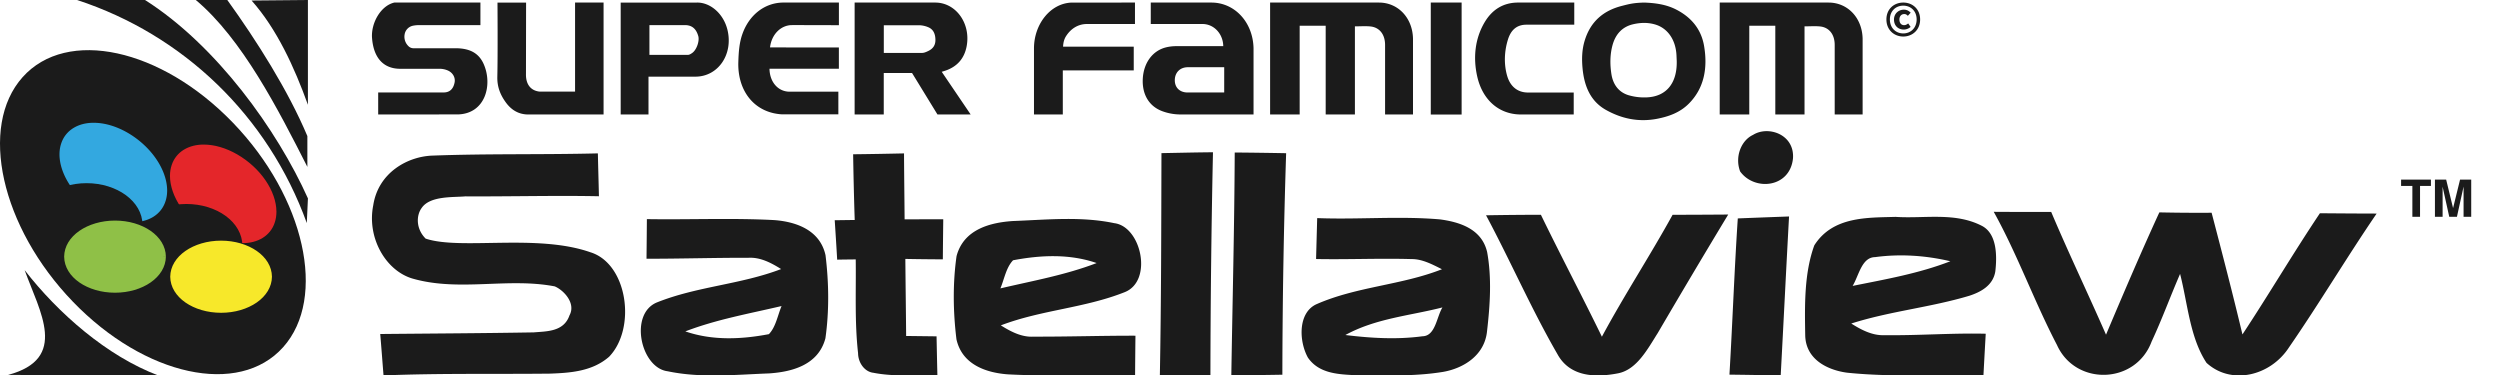 <?xml version="1.0" encoding="UTF-8" standalone="no"?>
<svg
   xmlns:dc="http://purl.org/dc/elements/1.1/"
   xmlns:cc="http://creativecommons.org/ns#"
   xmlns:rdf="http://www.w3.org/1999/02/22-rdf-syntax-ns#"
   xmlns:svg="http://www.w3.org/2000/svg"
   xmlns="http://www.w3.org/2000/svg"
   xmlns:sodipodi="http://sodipodi.sourceforge.net/DTD/sodipodi-0.dtd"
   xmlns:inkscape="http://www.inkscape.org/namespaces/inkscape"
   viewBox="0 0 189 28.385"
   version="1.1"
   id="svg36"
   sodipodi:docname="logo.svg"
   width="189"
   height="28.385"
   inkscape:version="0.92.4 5da689c313, 2019-01-14">
  <defs
     id="defs40" />
  <sodipodi:namedview
     pagecolor="#ffffff"
     bordercolor="#666666"
     borderopacity="1"
     objecttolerance="10"
     gridtolerance="10"
     guidetolerance="10"
     inkscape:pageopacity="0"
     inkscape:pageshadow="2"
     inkscape:window-width="471"
     inkscape:window-height="442"
     id="namedview38"
     showgrid="false"
     inkscape:zoom="1.4505475"
     inkscape:cx="93.412966"
     inkscape:cy="14.19283"
     inkscape:window-x="0"
     inkscape:window-y="0"
     inkscape:window-maximized="0"
     inkscape:current-layer="svg36">
    <inkscape:grid
       type="xygrid"
       id="grid44"
       originx="-3.5709178e-05"
       originy="0" />
  </sodipodi:namedview>
  <g
     id="g4"
     style="fill:#1b1b1b"
     transform="translate(-3.5709179e-5)">
    <path
       d="m 64.497,11.663 c 1.282,-0.014 2.564,-0.038 3.847,-0.066 0.008,1.661 0.032,3.322 0.044,4.987 0.973,-0.005 1.945,-0.009 2.922,-0.005 -0.012,1.008 -0.024,2.02 -0.032,3.028 -0.945,-0.005 -1.889,-0.014 -2.834,-0.033 0.016,1.945 0.044,3.885 0.06,5.825 l 2.299,0.028 c 0.02,0.984 0.04,1.968 0.064,2.953 -1.612,-0.038 -3.244,0.114 -4.843,-0.199 -0.639,-0.071 -1.146,-0.729 -1.154,-1.486 -0.265,-2.347 -0.145,-4.722 -0.177,-7.084 -0.47,0.005 -0.937,0.009 -1.403,0.019 -0.056,-0.994 -0.121,-1.987 -0.185,-2.981 0.502,-0.005 1.009,-0.014 1.511,-0.019 a 304.578,304.578 0 0 1 -0.119,-4.967 z m 23.309,-0.086 c 1.298,-0.024 2.593,-0.057 3.895,-0.066 A 839.678,839.678 0 0 0 91.508,28.385 541.233,541.233 0 0 0 87.685,28.38 c 0.105,-5.598 0.105,-11.2 0.121,-16.803 z m 5.539,-0.047 c 1.294,0.009 2.589,0.028 3.887,0.052 a 540.326,540.326 0 0 0 -0.285,16.746 c -1.286,0.024 -2.572,0.033 -3.859,0.057 0.088,-5.617 0.233,-11.234 0.257,-16.855 z m 39.185,-1.333 c 1.158,-0.724 3.155,-0.028 3.019,1.784 -0.229,2.224 -2.91,2.484 -3.995,0.979 -0.41,-1.079 0.056,-2.332 0.976,-2.763 z M 28.217,15.523 c 0.374,-2.461 2.597,-3.719 4.546,-3.762 4.144,-0.151 8.292,-0.062 12.436,-0.166 0.024,1.079 0.056,2.158 0.08,3.241 -3.364,-0.066 -6.729,0.028 -10.097,0.009 -0.9,0.085 -2.667,-0.057 -3.302,0.875 -0.405,0.54 -0.46,1.562 0.299,2.319 2.652,0.885 8.405,-0.388 12.456,1.032 2.81,0.866 3.489,5.735 1.419,7.893 -1.27,1.117 -2.946,1.226 -4.474,1.282 -4.192,0.047 -8.389,-0.038 -12.585,0.137 -0.084,-1.046 -0.161,-2.091 -0.249,-3.132 3.871,-0.038 7.741,-0.057 11.612,-0.123 0.953,-0.085 2.263,-0.033 2.693,-1.282 0.506,-0.918 -0.43,-1.907 -1.113,-2.196 -3.517,-0.677 -7.159,0.402 -10.652,-0.563 -2.08,-0.543 -3.567,-3.075 -3.069,-5.564 z m 71.362,0.965 c 3.099,0.123 6.206,-0.17 9.297,0.099 1.375,0.189 3.139,0.667 3.553,2.475 0.354,1.945 0.221,3.979 -0.004,5.934 -0.173,1.926 -1.865,2.858 -3.304,3.114 -2.267,0.374 -4.562,0.265 -6.841,0.246 -1.19,-0.066 -2.597,-0.147 -3.404,-1.325 -0.699,-1.273 -0.744,-3.421 0.667,-4.041 3.051,-1.334 6.383,-1.424 9.47,-2.636 -0.732,-0.364 -1.479,-0.771 -2.291,-0.767 -2.408,-0.071 -4.819,0.043 -7.227,-0.005 l 0.084,-3.094 m 2.13,8.839 c 1.929,0.237 3.891,0.355 5.824,0.095 0.989,-0.014 1.065,-1.438 1.515,-2.181 -2.455,0.629 -5.032,0.823 -7.339,2.086 z m 10.636,-9.051 c 1.383,-0.024 2.765,-0.038 4.148,-0.038 1.503,3.095 3.103,6.123 4.61,9.218 1.692,-3.147 3.626,-6.095 5.346,-9.218 1.399,0 2.802,-0.009 4.204,-0.019 a 743.423,743.423 0 0 0 -5.326,8.957 c -0.78,1.235 -1.588,2.759 -2.982,3.043 -1.58,0.312 -3.618,0.35 -4.598,-1.438 -1.958,-3.383 -3.549,-7.041 -5.402,-10.505 z m 19.032,0.236 c 1.29,-0.052 2.581,-0.099 3.875,-0.147 -0.221,4.003 -0.414,8.011 -0.631,12.019 a 560.334,560.334 0 0 0 -3.875,-0.062 c 0.233,-3.936 0.37,-7.877 0.631,-11.81 z m 5.784,2.037 c 1.399,-2.21 4.044,-2.087 6.146,-2.153 2.179,0.147 4.514,-0.383 6.564,0.7 1.085,0.601 1.113,2.205 0.977,3.407 -0.165,1.103 -1.15,1.59 -1.961,1.855 -2.946,0.885 -5.997,1.164 -8.931,2.101 0.784,0.497 1.624,0.927 2.536,0.88 2.54,0.033 5.085,-0.17 7.629,-0.109 -0.06,1.05 -0.117,2.101 -0.173,3.151 -3.429,-0.071 -6.869,0.147 -10.286,-0.203 -1.351,-0.17 -3.139,-0.913 -3.187,-2.811 -0.038,-2.271 -0.086,-4.694 0.686,-6.818 m 2.898,3.066 c 2.48,-0.502 4.988,-0.932 7.388,-1.864 -1.869,-0.44 -3.798,-0.568 -5.692,-0.312 -1.013,0.014 -1.222,1.391 -1.696,2.176 z m 10.667,-5.601 c 1.447,0.009 2.894,0.014 4.345,0.009 1.322,3.128 2.785,6.17 4.144,9.279 1.31,-3.104 2.633,-6.199 4.032,-9.246 1.314,0.028 2.633,0.038 3.951,0.028 0.8,3.057 1.596,6.118 2.331,9.199 1.994,-3.019 3.847,-6.161 5.856,-9.161 1.427,0.009 2.858,0.024 4.289,0.024 -2.267,3.317 -4.341,6.809 -6.624,10.112 -1.407,2.172 -4.369,2.882 -6.238,1.173 -1.262,-1.916 -1.419,-4.472 -1.998,-6.724 -0.736,1.694 -1.371,3.445 -2.15,5.11 -1.21,3.256 -5.76,3.374 -7.159,0.26 -1.712,-3.277 -2.986,-6.84 -4.779,-10.063 z m -78.411,3.351 c 0.547,-2.082 2.649,-2.546 4.253,-2.655 2.552,-0.095 5.145,-0.369 7.669,0.161 2.05,0.251 2.942,4.363 0.796,5.214 -3.043,1.211 -6.311,1.344 -9.369,2.513 0.768,0.483 1.592,0.909 2.484,0.852 2.564,0.009 5.129,-0.076 7.693,-0.071 -0.012,0.998 -0.02,1.997 -0.028,2.995 -3.195,-0.052 -6.391,0.095 -9.582,-0.071 -1.527,-0.104 -3.481,-0.658 -3.923,-2.655 -0.254,-2.072 -0.286,-4.216 0.007,-6.283 m 4.273,0.312 c -0.523,0.544 -0.659,1.41 -0.957,2.125 2.436,-0.573 4.908,-1.008 7.275,-1.916 C 80.86,19.18 78.67,19.279 76.588,19.677 Z m -14.186,5.897 c -0.547,2.082 -2.649,2.546 -4.253,2.655 -2.552,0.095 -5.145,0.369 -7.669,-0.161 -2.05,-0.251 -2.942,-4.363 -0.796,-5.214 3.043,-1.211 6.311,-1.344 9.369,-2.513 -0.768,-0.483 -1.592,-0.909 -2.484,-0.852 -2.564,-0.009 -5.129,0.076 -7.693,0.071 0.012,-0.998 0.02,-1.997 0.028,-2.995 3.195,0.052 6.391,-0.095 9.582,0.071 1.527,0.104 3.481,0.658 3.923,2.655 0.254,2.072 0.286,4.216 -0.007,6.283 m -4.273,-0.312 c 0.523,-0.544 0.659,-1.41 0.957,-2.125 -2.436,0.573 -4.908,1.008 -7.275,1.916 2.045,0.706 4.236,0.607 6.318,0.209 z M 183.778,14.059 h -0.823 v 2.333 h -0.58 v -2.333 h -0.853 v -0.483 h 2.256 z m 3.048,2.333 h -0.58 v -2.287 l -0.502,2.287 h -0.58 l -0.503,-2.276 v 2.276 h -0.58 v -2.816 h 0.848 l 0.523,2.156 0.529,-2.156 h 0.843 v 2.816 z"
       id="path2"
       inkscape:connector-curvature="0" />
  </g>
  <path
     d="M 23.194,16.863 C 20.261,8.755 13.851,2.625 5.828,0 h 5.136 c 5.403,3.431 9.996,9.834 12.315,14.998 z m -4.175,-16.823 c 1.912,2.145 3.246,5.071 4.259,7.881 V 0 Z M 14.803,0 h 2.381 c 2.219,3.08 4.594,6.824 6.053,10.288 v 2.328 c -2.199,-4.33 -4.926,-9.676 -8.434,-12.616 z M 0.61,28.344 C 5.214,27.113 3.002,23.575 1.863,20.423 c 2.527,3.254 6.214,6.493 10.103,7.962 z"
     id="path6"
     inkscape:connector-curvature="0"
     style="fill:#1b1b1b" />
  <path
     d="m 17.607,9.275 c 5.437,5.637 7.14,13.238 3.798,16.973 -3.339,3.737 -10.457,2.195 -15.896,-3.442 -5.437,-5.639 -7.139,-13.238 -3.798,-16.975 3.34,-3.735 10.457,-2.195 15.896,3.444 z"
     id="path8"
     inkscape:connector-curvature="0"
     style="fill:#1b1b1b" />
  <path
     d="m 20.545,16.759 c -0.513,1.539 -2.573,1.845 -4.6,0.683 -2.027,-1.163 -3.251,-3.353 -2.738,-4.891 0.513,-1.538 2.573,-1.845 4.6,-0.683 2.027,1.162 3.251,3.351 2.738,4.89"
     id="path10"
     inkscape:connector-curvature="0"
     style="fill:#e4262a" />
  <path
     d="m 20.319,16.687 c -0.271,0.8 -0.988,1.22 -1.978,1.227 -0.681,0 -1.478,-0.215 -2.275,-0.673 -1.654,-0.943 -2.746,-2.62 -2.738,-3.939 0,-0.24 0.034,-0.468 0.105,-0.678 0.271,-0.801 0.988,-1.22 1.977,-1.228 0.681,0 1.478,0.215 2.276,0.673 1.654,0.942 2.746,2.618 2.737,3.937 0,0.24 -0.035,0.467 -0.105,0.679 l 0.453,0.144 c 0.087,-0.263 0.128,-0.54 0.128,-0.823 -0.008,-1.556 -1.198,-3.316 -2.973,-4.339 -0.861,-0.493 -1.734,-0.736 -2.517,-0.737 -1.126,-0.007 -2.095,0.531 -2.43,1.549 -0.088,0.262 -0.129,0.54 -0.129,0.823 0.008,1.557 1.198,3.316 2.973,4.341 0.86,0.493 1.733,0.736 2.516,0.737 1.126,0.007 2.095,-0.531 2.431,-1.549 z"
     id="path12"
     inkscape:connector-curvature="0"
     style="fill:#e4262a" />
  <path
     d="m 18.111,18.58 c 0,1.629 -1.796,2.949 -4.014,2.949 -2.218,0 -4.014,-1.319 -4.014,-2.948 -0.002,-1.629 1.796,-2.949 4.012,-2.949 2.218,-0.002 4.016,1.319 4.016,2.948"
     id="path14"
     inkscape:connector-curvature="0"
     style="fill:#1b1b1b" />
  <path
     d="m 17.894,18.58 c 0,0.735 -0.404,1.411 -1.089,1.916 -0.684,0.503 -1.644,0.822 -2.708,0.822 -1.065,0 -2.025,-0.318 -2.709,-0.821 -0.685,-0.504 -1.089,-1.18 -1.089,-1.915 0,-0.736 0.404,-1.412 1.089,-1.917 0.684,-0.503 1.643,-0.821 2.707,-0.821 1.066,0 2.026,0.318 2.71,0.821 0.685,0.504 1.089,1.18 1.089,1.915 h 0.433 c -0.014,-1.795 -1.936,-3.156 -4.232,-3.159 -2.292,0.003 -4.214,1.363 -4.228,3.161 0.014,1.796 1.936,3.156 4.23,3.159 2.295,-0.003 4.216,-1.365 4.23,-3.161 z"
     id="path16"
     inkscape:connector-curvature="0"
     style="fill:#1b1b1b" />
  <path
     d="m 20.367,20.919 c 0,1.403 -1.635,2.541 -3.652,2.541 -2.019,0 -3.654,-1.138 -3.654,-2.539 0,-1.403 1.635,-2.541 3.652,-2.541 2.017,0 3.654,1.136 3.654,2.539"
     id="path18"
     inkscape:connector-curvature="0"
     style="fill:#f7e82a" />
  <path
     d="m 20.176,20.919 c 0,0.627 -0.364,1.208 -0.989,1.644 -0.623,0.434 -1.5,0.71 -2.471,0.71 -0.973,0 -1.85,-0.275 -2.473,-0.709 -0.625,-0.436 -0.989,-1.016 -0.989,-1.642 0,-0.627 0.364,-1.208 0.989,-1.644 0.623,-0.434 1.5,-0.71 2.472,-0.71 0.972,0 1.849,0.275 2.473,0.709 0.623,0.435 0.988,1.015 0.988,1.642 h 0.383 c -0.016,-1.561 -1.767,-2.725 -3.846,-2.726 -2.079,10e-4 -3.828,1.167 -3.844,2.728 0.016,1.559 1.765,2.725 3.846,2.726 2.079,-10e-4 3.828,-1.167 3.844,-2.728 z"
     id="path20"
     inkscape:connector-curvature="0"
     style="fill:#f7e82a" />
  <path
     d="m 12.278,15.158 c -0.519,1.552 -2.602,1.859 -4.652,0.689 -2.049,-1.171 -3.289,-3.378 -2.77,-4.928 0.519,-1.552 2.602,-1.861 4.652,-0.691 2.049,1.171 3.291,3.378 2.77,4.93"
     id="path22"
     inkscape:connector-curvature="0"
     style="fill:#33a8e0" />
  <path
     d="m 12.05,15.085 c -0.274,0.807 -0.999,1.23 -2,1.237 -0.689,0 -1.496,-0.217 -2.303,-0.678 -1.673,-0.949 -2.777,-2.641 -2.769,-3.969 0,-0.241 0.035,-0.47 0.106,-0.682 0.274,-0.808 1,-1.231 2.001,-1.239 0.689,0 1.494,0.217 2.301,0.678 1.672,0.949 2.778,2.64 2.769,3.968 a 2.14,2.14 0 0 1 -0.105,0.685 l 0.457,0.146 c 0.089,-0.265 0.13,-0.545 0.13,-0.831 -0.008,-1.57 -1.214,-3.344 -3.008,-4.375 -0.87,-0.497 -1.752,-0.742 -2.544,-0.742 -1.139,-0.007 -2.119,0.535 -2.458,1.563 -0.089,0.264 -0.13,0.544 -0.13,0.829 0.008,1.569 1.213,3.344 3.007,4.375 0.871,0.497 1.754,0.742 2.545,0.743 1.138,0.007 2.118,-0.535 2.457,-1.561 z"
     id="path24"
     inkscape:connector-curvature="0"
     style="fill:#33a8e0" />
  <path
     d="m 10.561,17.008 c 0,1.629 -1.796,2.949 -4.014,2.949 -2.218,0 -4.014,-1.321 -4.014,-2.949 -0.002,-1.629 1.796,-2.949 4.012,-2.949 2.218,0 4.016,1.319 4.016,2.948"
     id="path26"
     inkscape:connector-curvature="0"
     style="fill:#1b1b1b" />
  <path
     d="m 10.344,17.008 c 0,0.735 -0.404,1.411 -1.089,1.916 -0.684,0.503 -1.644,0.822 -2.708,0.822 -1.065,0 -2.025,-0.318 -2.709,-0.822 -0.685,-0.505 -1.089,-1.181 -1.089,-1.916 0,-0.736 0.404,-1.412 1.089,-1.917 0.684,-0.503 1.643,-0.821 2.707,-0.821 1.065,0 2.025,0.318 2.709,0.821 0.685,0.505 1.09,1.18 1.09,1.915 h 0.433 c -0.014,-1.797 -1.938,-3.156 -4.232,-3.159 -2.292,0.003 -4.214,1.363 -4.228,3.161 0.014,1.796 1.935,3.158 4.23,3.161 2.295,-0.003 4.216,-1.365 4.23,-3.161 z"
     id="path28"
     inkscape:connector-curvature="0"
     style="fill:#1b1b1b" />
  <path
     d="m 12.348,19.404 c 0,1.401 -1.635,2.539 -3.654,2.539 -2.017,0 -3.652,-1.136 -3.652,-2.539 -0.002,-1.403 1.633,-2.539 3.652,-2.541 2.017,0 3.652,1.138 3.654,2.539"
     id="path30"
     inkscape:connector-curvature="0"
     style="fill:#8fc047" />
  <path
     d="m 12.156,19.404 c 0,0.626 -0.364,1.207 -0.989,1.642 -0.624,0.434 -1.501,0.71 -2.473,0.709 -0.972,0 -1.848,-0.275 -2.472,-0.709 -0.625,-0.436 -0.989,-1.016 -0.989,-1.643 0,-0.628 0.364,-1.208 0.989,-1.644 0.623,-0.434 1.5,-0.709 2.472,-0.71 0.972,0 1.848,0.275 2.472,0.709 0.625,0.436 0.99,1.017 0.991,1.643 h 0.383 c -0.018,-1.559 -1.766,-2.725 -3.846,-2.726 -2.08,0.003 -3.828,1.166 -3.844,2.728 0.016,1.561 1.765,2.725 3.844,2.726 2.081,-0.001 3.829,-1.167 3.846,-2.726 h -0.384 z"
     id="path32"
     inkscape:connector-curvature="0"
     style="fill:#8fc047" />
  <path
     d="m 98.255,8.655 h -2.235 V 0.194 h 8.231 c 1.422,0 2.533,1.128 2.572,2.722 v 5.74 h -2.111 v -5.26 c 0,-0.782 -0.411,-1.324 -1.104,-1.396 -0.38,-0.039 -0.765,-0.007 -1.177,-0.007 v 6.662 h -2.209 V 1.946 h -1.967 z m 33.99,0 h -2.235 V 0.194 h 8.231 c 1.423,0 2.534,1.128 2.573,2.722 v 5.74 h -2.111 v -5.26 c 0,-0.782 -0.411,-1.324 -1.104,-1.396 -0.38,-0.039 -0.765,-0.007 -1.177,-0.007 v 6.662 h -2.209 V 1.946 h -1.967 z m -61.05,-3.227 2.188,3.227 h -2.51 l -1.923,-3.138 h -2.138 v 3.138 h -2.202 V 0.194 h 6.094 c 1.569,0.001 2.693,1.583 2.377,3.29 -0.174,0.943 -0.716,1.521 -1.514,1.823 -0.111,0.042 -0.224,0.074 -0.372,0.121 z M 66.816,4 h 2.905 c 0.152,-0.002 0.31,-0.076 0.454,-0.144 0.32,-0.153 0.541,-0.397 0.543,-0.822 0.001,-0.451 -0.146,-0.809 -0.534,-0.973 a 1.9,1.9 0 0 0 -0.689,-0.153 h -2.679 z m 27.953,4.652 h -5.613 a 3.984,3.984 0 0 1 -1.246,-0.231 c -1.035,-0.364 -1.576,-1.278 -1.516,-2.461 0.062,-1.209 0.745,-2.137 1.77,-2.383 0.239,-0.057 0.488,-0.086 0.733,-0.088 h 3.581 c 0.098,0 -0.098,0 0,0 -0.013,-0.923 -0.693,-1.67 -1.564,-1.674 h -3.916 V 0.194 h 4.581 c 1.76,0 3.136,1.473 3.189,3.437 v 5.021 z m -2.219,-3.57 h -2.748 c -0.582,0 -0.978,0.39 -0.987,0.971 -0.008,0.565 0.373,0.938 0.965,0.939 h 2.769 c 0.001,0.001 0.001,-1.23 0.001,-1.91 z m -63.959,3.57 V 6.99 h 4.944 c 0.457,0 0.735,-0.254 0.833,-0.756 0.072,-0.37 -0.135,-0.748 -0.533,-0.914 a 1.574,1.574 0 0 0 -0.575,-0.12 h -3.05 c -1.244,-0.021 -1.971,-0.849 -2.083,-2.322 -0.087,-1.147 0.668,-2.456 1.69,-2.685 h 6.503 v 1.705 h -0.313 c -1.451,0 -2.902,-10e-4 -4.352,0.002 -0.137,0 -0.277,0.013 -0.411,0.04 a 0.802,0.802 0 0 0 -0.657,0.675 0.986,0.986 0 0 0 0.353,0.928 0.543,0.543 0 0 0 0.329,0.105 h 3.286 c 0.815,0.026 1.58,0.26 1.994,1.156 0.722,1.565 0.166,3.813 -1.961,3.847 z M 124.3,0.194 c 0.844,0.031 1.665,0.139 2.433,0.535 1.068,0.551 1.866,1.418 2.093,2.732 0.285,1.656 0.024,3.203 -1.161,4.385 -0.672,0.671 -1.522,0.967 -2.393,1.135 -1.352,0.26 -2.646,0.015 -3.872,-0.677 -1.147,-0.647 -1.628,-1.768 -1.758,-3.126 -0.065,-0.683 -0.052,-1.367 0.138,-2.031 0.449,-1.563 1.491,-2.364 2.853,-2.707 0.544,-0.138 0.857,-0.225 1.667,-0.246 z m 2.461,4.423 c -0.007,-0.154 -0.012,-0.309 -0.02,-0.463 -0.064,-1.155 -0.67,-2.027 -1.615,-2.304 -0.554,-0.162 -1.116,-0.144 -1.67,-0.014 -0.804,0.188 -1.33,0.74 -1.56,1.618 -0.183,0.699 -0.183,1.42 -0.076,2.131 0.124,0.826 0.571,1.387 1.282,1.608 a 4.2,4.2 0 0 0 1.337,0.171 c 1.518,-0.041 2.358,-1.055 2.322,-2.747 z M 63.419,3.587 v 1.607 h -5.245 c 0.014,1.015 0.654,1.737 1.52,1.738 1.125,0.002 3.686,0 3.686,0 v 1.714 h -4.24 c -2.108,-0.109 -3.393,-1.773 -3.322,-3.959 0.023,-0.72 0.066,-1.43 0.305,-2.109 0.518,-1.47 1.711,-2.385 3.116,-2.385 h 4.182 v 1.712 c 0,0 -2.862,-0.01 -3.553,-0.007 -0.842,0.005 -1.543,0.707 -1.654,1.688 z m -19.944,3.338 V 0.194 h 2.155 v 8.459 l -5.673,0.003 c -0.701,0.003 -1.265,-0.301 -1.704,-0.896 -0.417,-0.565 -0.673,-1.177 -0.655,-1.958 0.041,-1.689 0.012,-5.607 0.012,-5.607 h 2.162 l -0.009,5.407 c -0.015,0.794 0.378,1.258 1.034,1.324 z m 5.551,-1.129 v 2.858 h -2.102 V 0.195 h 5.738 c 1.015,-0.031 2.035,0.817 2.337,2.074 0.441,1.837 -0.704,3.518 -2.413,3.526 -1.086,0.005 -2.172,0.001 -3.258,0.001 z m 0.071,-1.647 h 2.909 c 0.117,-0.002 0.246,-0.085 0.348,-0.162 0.318,-0.24 0.539,-0.896 0.437,-1.255 -0.16,-0.561 -0.48,-0.831 -1.008,-0.834 h -2.686 z m 36.707,-3.955 v 1.622 h -3.689 c -0.626,0.02 -1.162,0.351 -1.528,0.928 -0.125,0.198 -0.202,0.447 -0.219,0.786 h 5.343 v 1.791 h -5.363 v 3.335 h -2.179 V 3.655 c 0,-1.809 1.225,-3.401 2.845,-3.46 z m 33.169,6.801 v 1.66 h -3.987 c -1.652,0 -2.909,-1.087 -3.311,-2.887 -0.313,-1.404 -0.169,-2.824 0.541,-4.047 0.591,-1.018 1.456,-1.524 2.545,-1.527 h 4.254 v 1.673 h -3.612 c -0.708,0 -1.165,0.367 -1.4,1.116 -0.274,0.873 -0.321,1.847 -0.065,2.741 0.237,0.828 0.803,1.271 1.577,1.271 z m -10.806,-6.801 h 2.332 v 8.467 h -2.332 z m 34.446,1.276 c 0,-0.799 0.59,-1.276 1.275,-1.276 0.684,0 1.274,0.48 1.274,1.276 0,0.8 -0.59,1.292 -1.274,1.292 -0.685,0 -1.275,-0.492 -1.275,-1.292 z m 2.285,0 c 0,-0.634 -0.441,-1.042 -1.011,-1.042 -0.57,0 -1.012,0.408 -1.012,1.042 0,0.635 0.441,1.057 1.012,1.057 0.57,0 1.011,-0.422 1.011,-1.057 z m -1.712,0.006 c 0,-0.455 0.357,-0.745 0.746,-0.745 0.239,0 0.39,0.104 0.514,0.228 l -0.213,0.238 c -0.082,-0.085 -0.159,-0.134 -0.264,-0.134 -0.244,0 -0.374,0.183 -0.374,0.412 0,0.262 0.137,0.427 0.353,0.427 0.13,0 0.213,-0.054 0.311,-0.131 l 0.183,0.263 a 0.79,0.79 0 0 1 -0.509,0.201 c -0.432,0.001 -0.747,-0.29 -0.747,-0.759 z"
     id="path34"
     inkscape:connector-curvature="0"
     style="fill:#1b1b1b" />
</svg>
